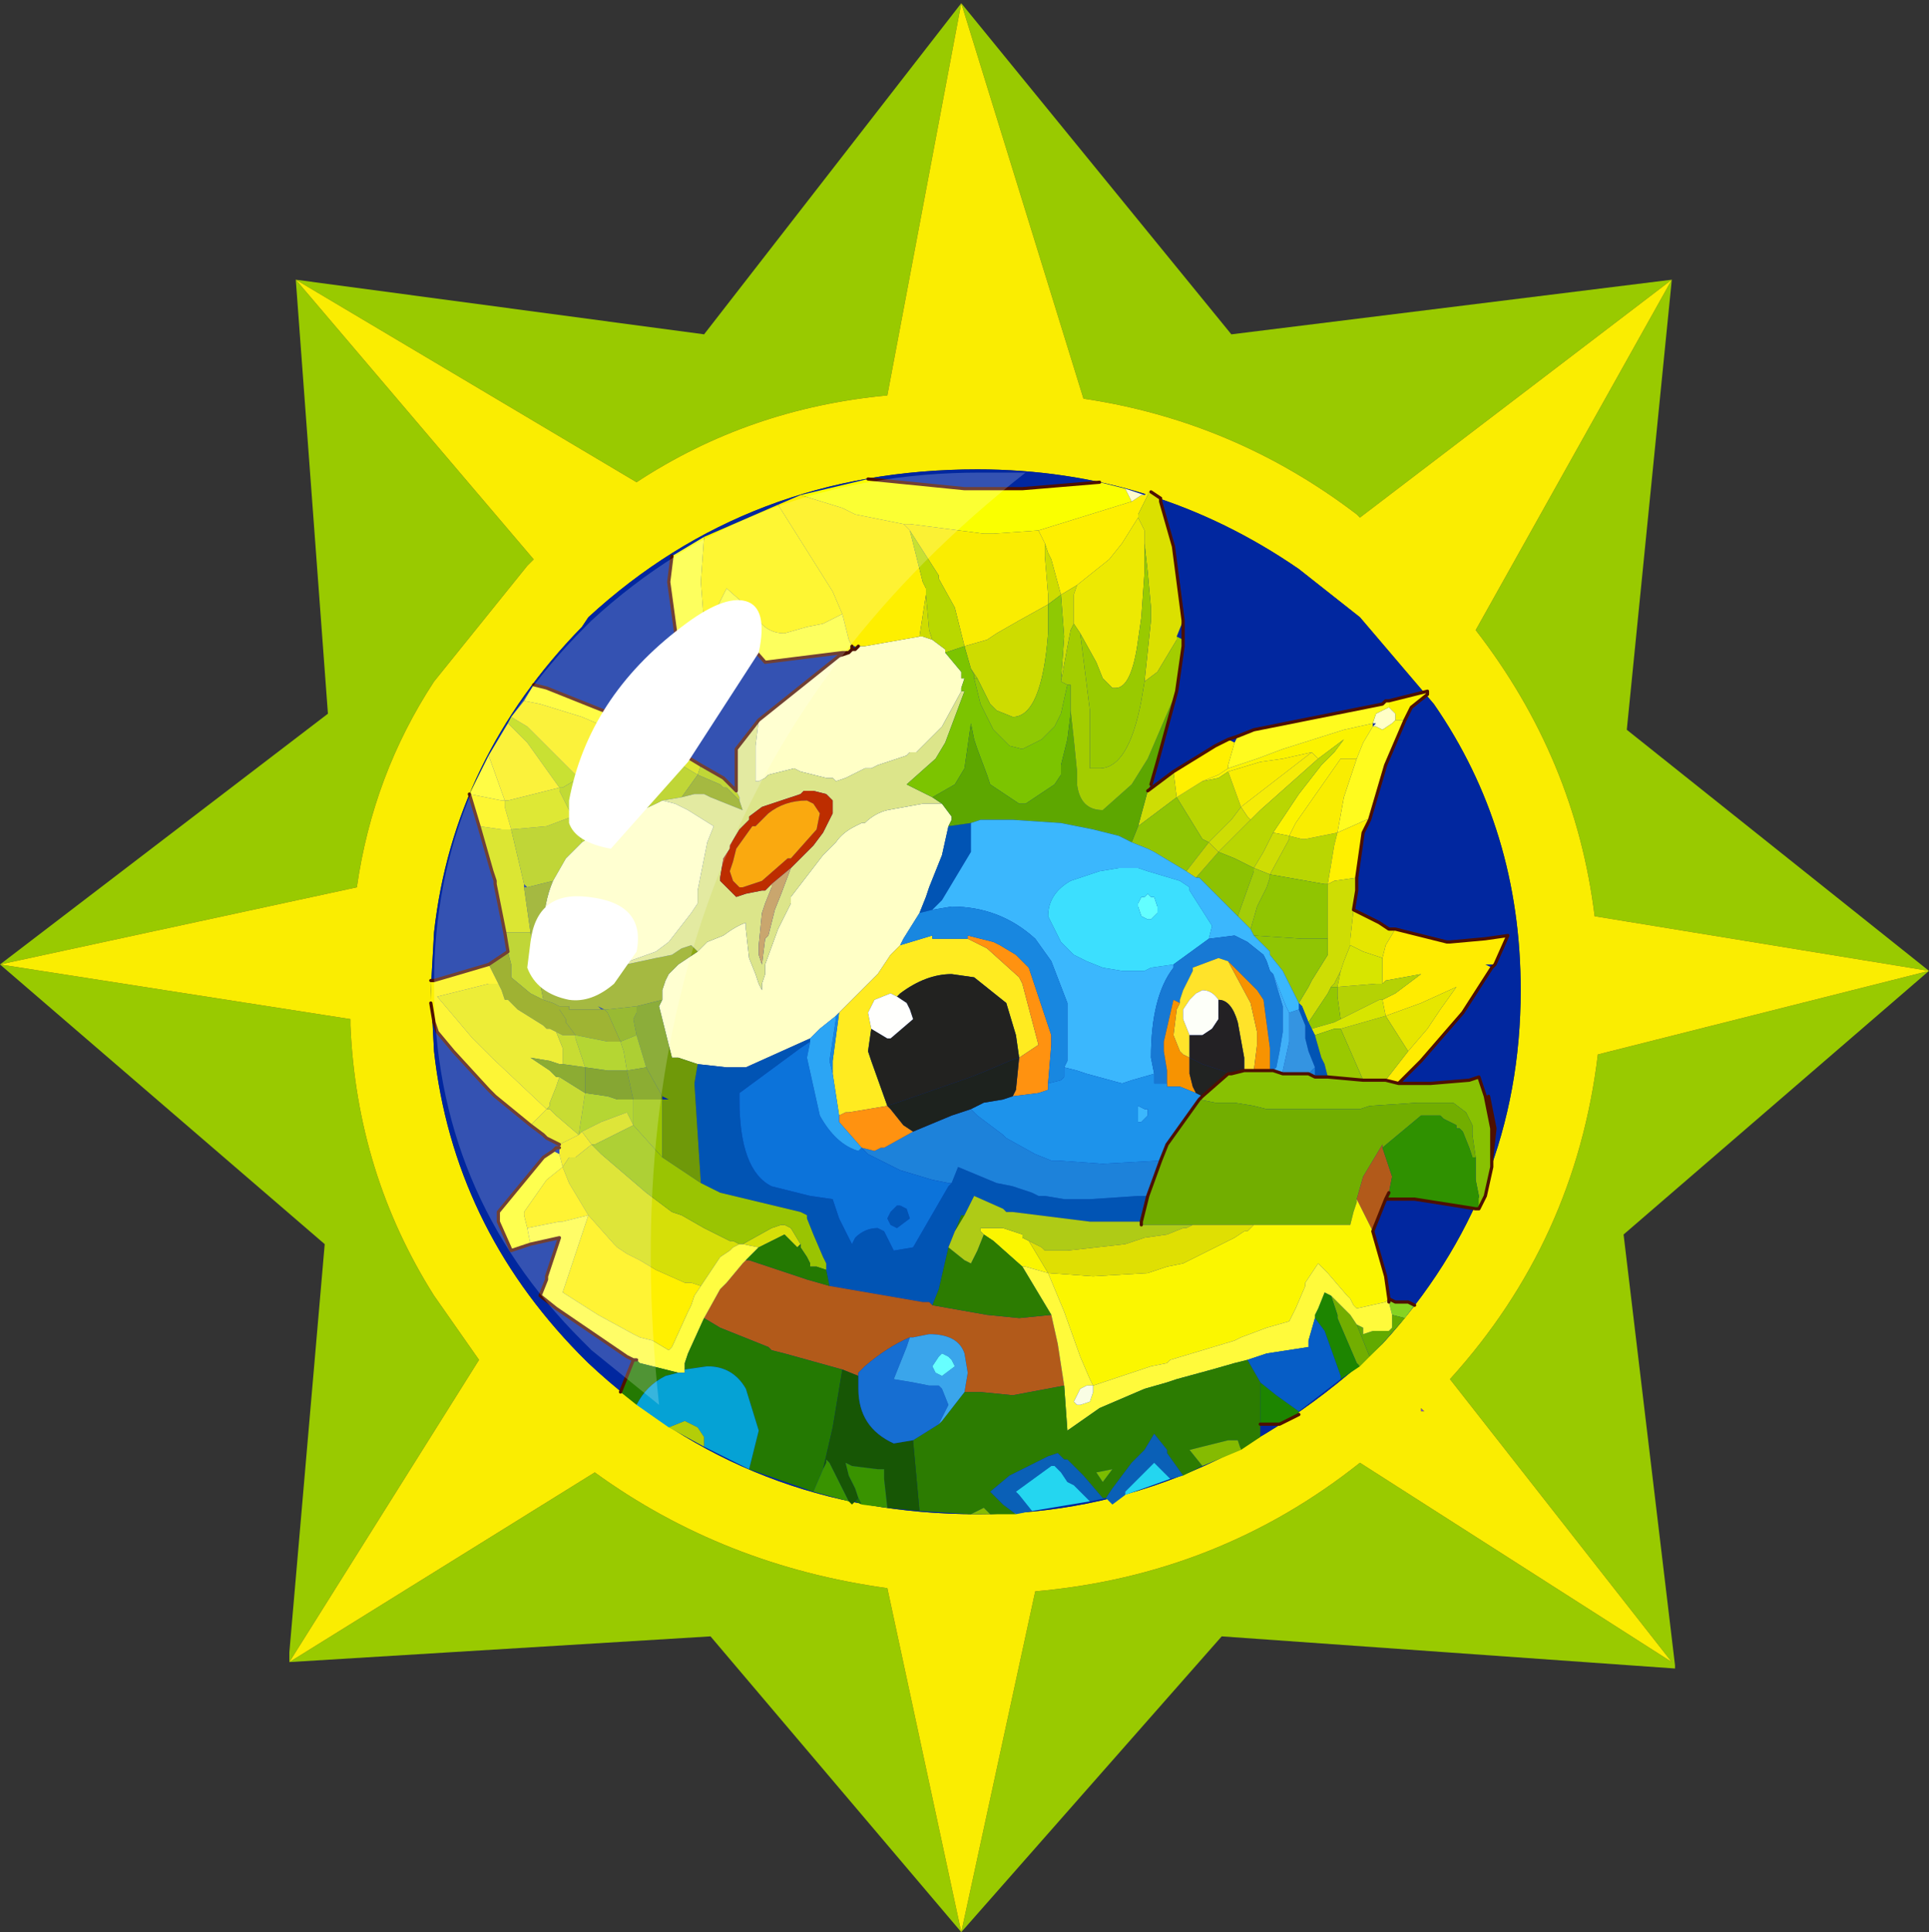 <?xml version="1.0" encoding="UTF-8" standalone="no"?>
<svg xmlns:ffdec="https://www.free-decompiler.com/flash" xmlns:xlink="http://www.w3.org/1999/xlink" ffdec:objectType="frame" height="30.05px" width="30.0px" xmlns="http://www.w3.org/2000/svg">
  <rect width="100%" height="100%" fill="#333333" stroke="none"/>
  <g transform="matrix(1.0, 0.0, 0.0, 1.0, 0.0, 0.0)">
    <use ffdec:characterId="1" height="30.0" transform="matrix(1.0, 0.0, 0.0, 1.0, 0.0, 0.0)" width="30.0" xlink:href="#shape0"/>
    <use ffdec:characterId="3" height="30.0" transform="matrix(1.0, 0.0, 0.0, 1.0, 0.0, 0.05)" width="30.0" xlink:href="#sprite0"/>
  </g>
  <defs>
    <g id="shape0" transform="matrix(1.0, 0.0, 0.0, 1.0, 0.0, 0.0)">
      <path d="M0.0 0.0 L30.0 0.0 30.0 30.0 0.0 30.0 0.0 0.0" fill="#33cc66" fill-opacity="0.0" fill-rule="evenodd" stroke="none"/>
    </g>
    <g id="sprite0" transform="matrix(1.0, 0.0, 0.0, 1.0, 0.0, 0.0)">
      <use ffdec:characterId="2" height="30.0" transform="matrix(1.0, 0.0, 0.0, 1.0, 0.0, 0.0)" width="30.0" xlink:href="#shape1"/>
    </g>
    <g id="shape1" transform="matrix(1.0, 0.0, 0.0, 1.0, 0.0, 0.0)">
      <path d="M22.1 21.85 L22.15 21.9 22.1 21.9 22.1 21.85" fill="url(#gradient0)" fill-rule="evenodd" stroke="none"/>
      <path d="M26.0 4.3 L21.15 8.0 21.1 7.95 Q19.2 6.5 16.85 6.15 L14.95 0.0 13.8 6.1 Q11.65 6.3 9.9 7.45 L4.6 4.3 8.3 8.65 8.2 8.75 6.75 10.55 Q5.8 12.0 5.55 13.75 L0.0 14.95 5.45 15.8 5.45 15.9 Q5.55 18.2 6.75 20.1 L7.45 21.1 4.5 25.8 9.25 22.85 Q11.25 24.3 13.8 24.65 L14.95 30.0 16.1 24.7 Q18.95 24.45 21.15 22.7 L26.0 25.8 22.55 21.4 Q24.5 19.25 24.85 16.35 L30.0 15.05 24.8 14.2 Q24.5 11.75 22.95 9.75 L26.0 4.3 25.3 11.3 30.0 15.05 25.25 19.15 26.05 25.85 26.05 25.9 19.0 25.4 14.95 30.0 11.05 25.4 4.5 25.8 4.5 25.65 5.05 19.3 0.0 14.95 5.1 11.05 4.6 4.3 10.95 5.15 14.95 0.0 19.15 5.15 26.0 4.3" fill="#99ca00" fill-rule="evenodd" stroke="none"/>
      <path d="M26.0 4.3 L22.95 9.75 Q24.5 11.75 24.8 14.2 L30.0 15.05 24.85 16.35 Q24.5 19.25 22.55 21.4 L26.0 25.8 21.15 22.7 Q18.95 24.45 16.1 24.7 L14.95 30.0 13.8 24.65 Q11.25 24.3 9.25 22.85 L4.5 25.8 7.45 21.1 6.75 20.1 Q5.55 18.2 5.45 15.9 L5.45 15.8 0.0 14.95 5.55 13.75 Q5.8 12.0 6.75 10.55 L8.2 8.75 8.3 8.65 4.6 4.3 9.9 7.45 Q11.65 6.3 13.8 6.1 L14.95 0.0 16.85 6.15 Q19.2 6.5 21.1 7.95 L21.15 8.0 26.0 4.3 M21.15 9.55 L20.2 8.8 Q17.95 7.25 15.2 7.25 11.65 7.25 9.15 9.55 L9.05 9.7 Q7.05 11.75 6.75 14.45 L6.7 15.35 6.75 16.3 Q7.05 19.0 9.0 21.0 L9.15 21.15 Q11.65 23.5 15.2 23.5 18.7 23.5 21.5 20.85 23.65 18.5 23.65 15.35 23.65 12.85 22.3 10.9 L21.15 9.55 M22.1 21.85 L22.1 21.9 22.15 21.9 22.1 21.85" fill="#faed01" fill-rule="evenodd" stroke="none"/>
      <path d="M21.15 9.55 L22.3 10.9 Q23.65 12.85 23.65 15.35 23.65 18.5 21.5 20.85 18.7 23.5 15.2 23.5 11.65 23.5 9.15 21.15 L9.0 21.0 Q7.05 19.0 6.75 16.3 L6.7 15.35 6.75 14.45 Q7.05 11.75 9.05 9.7 L9.15 9.55 Q11.65 7.25 15.2 7.25 17.95 7.25 20.2 8.8 L21.15 9.55" fill="#01279f" fill-rule="evenodd" stroke="none"/>
      <path d="M21.6 10.85 L21.8 10.8 22.2 10.7 22.2 10.75 21.95 10.95 21.85 11.15 21.7 11.15 21.7 11.05 21.6 10.95 21.6 10.85 M21.35 11.25 L21.2 11.5 21.1 11.75 20.95 11.75 20.85 11.75 20.15 12.75 20.05 12.95 19.8 12.9 20.2 12.3 20.55 11.85 20.75 11.65 20.9 11.45 20.7 11.6 20.5 11.75 20.4 11.65 19.95 11.75 19.6 11.8 19.1 11.95 18.95 12.05 18.7 12.1 18.95 12.0 19.1 11.9 19.55 11.75 19.95 11.6 20.9 11.3 21.35 11.2 21.35 11.25" fill="#fbf300" fill-rule="evenodd" stroke="none"/>
      <path d="M11.8 11.15 L13.05 10.15 13.2 10.1 13.25 10.05 13.3 10.05 13.35 10.0 13.45 10.0 14.3 9.85 14.35 9.85 14.5 9.9 14.7 10.05 14.7 10.1 14.95 10.4 14.95 10.5 15.0 10.5 14.95 10.65 14.95 10.7 14.65 11.25 14.25 11.65 14.15 11.65 14.1 11.7 13.65 11.85 13.55 11.9 13.45 11.9 13.15 12.05 13.0 12.1 12.95 12.05 12.85 12.05 12.45 11.95 12.35 11.9 11.95 12.0 11.9 12.05 11.8 12.1 11.75 12.1 11.75 12.05 11.75 11.8 11.75 11.55 11.8 11.15 M21.6 10.95 L21.7 11.05 21.7 11.15 21.65 11.2 21.5 11.3 21.4 11.25 21.35 11.25 21.4 11.2 21.35 11.2 21.4 11.05 21.5 11.0 21.6 10.95 M9.55 12.75 L10.2 12.45 10.3 12.4 10.5 12.45 10.7 12.55 11.1 12.8 11.0 13.05 10.85 13.8 10.85 14.0 10.75 14.15 10.4 14.6 10.2 14.75 9.5 15.0 9.3 15.05 8.65 14.85 8.45 14.7 8.45 14.45 Q8.45 14.0 8.6 13.65 L8.8 13.3 9.05 13.05 Q9.2 12.95 9.3 12.9 L9.55 12.75 M10.85 16.5 L10.55 16.4 10.45 16.4 10.25 15.6 10.3 15.5 10.3 15.35 10.35 15.2 10.4 15.1 10.5 15.0 10.55 14.95 10.85 14.75 11.0 14.6 11.25 14.5 Q11.45 14.35 11.6 14.3 L11.6 14.4 11.65 14.85 11.75 15.1 11.8 15.25 11.85 15.35 11.85 15.25 11.9 15.1 11.9 14.95 12.1 14.4 12.3 14.0 12.3 13.9 12.8 13.25 12.85 13.2 13.0 13.05 Q13.1 12.9 13.3 12.8 L13.4 12.75 13.45 12.75 Q13.6 12.6 13.8 12.55 L14.35 12.45 14.65 12.45 14.8 12.65 14.8 12.7 14.75 12.8 14.65 13.25 14.45 13.75 14.4 13.9 14.3 14.15 14.05 14.55 14.0 14.65 13.85 14.8 13.75 14.95 13.65 15.1 13.35 15.4 13.05 15.7 13.0 15.75 12.75 15.95 12.6 16.1 11.6 16.55 11.3 16.55 10.85 16.5" fill="#ffffc6" fill-rule="evenodd" stroke="none"/>
      <path d="M21.85 11.15 L21.55 11.85 21.3 12.7 21.25 12.7 20.8 12.9 20.9 12.35 21.1 11.75 21.2 11.5 21.35 11.25 21.4 11.25 21.5 11.3 21.65 11.2 21.7 11.15 21.85 11.15 M19.25 11.4 L19.5 11.3 21.5 10.9 21.55 10.85 21.6 10.85 21.6 10.95 21.5 11.0 21.4 11.05 21.35 11.2 20.9 11.3 19.95 11.6 19.55 11.75 19.1 11.9 19.1 11.85 19.2 11.5 19.25 11.4" fill="#fffb1e" fill-rule="evenodd" stroke="none"/>
      <path d="M20.4 11.65 L20.5 11.75 19.6 12.55 19.45 12.7 19.4 12.65 19.3 12.5 20.4 11.65" fill="#f5ec07" fill-rule="evenodd" stroke="none"/>
      <path d="M18.7 12.1 L18.95 12.05 19.1 11.95 19.3 12.5 19.15 12.7 18.85 13.0 18.8 13.05 18.7 13.0 18.3 12.35 18.7 12.1 M20.5 11.75 L20.7 11.6 20.9 11.45 20.75 11.65 20.55 11.85 20.2 12.3 19.8 12.9 19.75 13.0 19.65 13.2 19.5 13.45 19.2 13.3 18.95 13.2 19.15 13.0 19.25 12.9 19.45 12.7 19.6 12.55 20.5 11.75 M20.05 12.95 L20.25 13.0 20.3 13.0 20.8 12.9 20.75 13.1 20.65 13.7 20.6 13.7 19.75 13.55 20.05 13.0 20.05 12.95" fill="#b9d602" fill-rule="evenodd" stroke="none"/>
      <path d="M19.1 11.95 L19.6 11.8 19.95 11.75 20.4 11.65 19.3 12.5 19.1 11.95 M20.05 12.95 L20.15 12.75 20.85 11.75 20.95 11.75 21.1 11.75 20.9 12.35 20.8 12.9 20.3 13.0 20.25 13.0 20.05 12.95" fill="#f9ed01" fill-rule="evenodd" stroke="none"/>
      <path d="M21.7 14.4 L22.5 14.6 22.55 14.6 23.1 14.55 23.45 14.5 23.25 14.95 23.1 14.95 23.2 15.0 22.75 15.7 22.1 16.45 21.75 16.8 21.55 16.75 21.9 16.3 22.2 15.95 22.4 15.65 22.65 15.3 22.1 15.55 21.55 15.75 21.5 15.5 21.7 15.4 22.1 15.1 21.55 15.2 21.5 15.25 21.5 15.2 21.5 14.85 21.55 14.65 21.7 14.4" fill="#ffec00" fill-rule="evenodd" stroke="none"/>
      <path d="M21.3 12.7 L21.2 12.9 21.1 13.6 20.75 13.65 20.65 13.7 20.75 13.1 20.8 12.9 21.25 12.7 21.3 12.7 M18.25 11.95 L18.9 11.55 19.1 11.45 19.2 11.5 19.1 11.85 19.1 11.9 18.95 12.0 18.7 12.1 18.3 12.35 18.25 11.95" fill="#fff000" fill-rule="evenodd" stroke="none"/>
      <path d="M19.75 13.55 L20.6 13.7 20.65 13.7 20.65 14.05 20.65 14.45 20.65 14.55 20.45 14.55 20.25 14.55 19.5 14.5 19.45 14.4 19.55 14.05 19.7 13.75 19.75 13.6 19.75 13.55" fill="#90c501" fill-rule="evenodd" stroke="none"/>
      <path d="M21.1 13.6 L21.1 13.8 21.05 14.1 21.0 14.55 21.0 14.65 20.9 14.9 20.85 15.05 20.75 15.25 20.7 15.3 20.65 15.4 20.35 15.85 20.25 15.6 20.2 15.55 20.35 15.3 20.4 15.2 20.65 14.8 20.65 14.7 20.65 14.55 20.65 14.45 20.65 14.05 20.65 13.7 20.75 13.65 21.1 13.6 M17.85 12.25 L18.25 11.95 18.3 12.35 17.7 12.8 17.85 12.25 M19.8 12.9 L20.05 12.95 20.05 13.0 19.75 13.55 19.5 13.45 19.65 13.2 19.75 13.0 19.8 12.9 M18.8 13.05 L18.85 13.0 19.15 12.7 19.3 12.5 19.4 12.65 19.45 12.7 19.25 12.9 19.15 13.0 18.95 13.2 18.8 13.05" fill="#cedd04" fill-rule="evenodd" stroke="none"/>
      <path d="M21.05 14.1 L21.45 14.3 21.6 14.4 21.7 14.4 21.55 14.65 21.5 14.85 21.2 14.75 21.0 14.65 21.0 14.55 21.05 14.1 M21.55 15.75 L22.1 15.55 22.65 15.3 22.4 15.65 22.2 15.95 21.9 16.3 21.55 15.75" fill="#e6e600" fill-rule="evenodd" stroke="none"/>
      <path d="M19.5 14.5 L20.25 14.55 20.45 14.55 20.65 14.55 20.65 14.7 20.65 14.8 20.4 15.2 20.35 15.3 20.2 15.55 19.95 15.05 19.75 14.8 19.75 14.75 19.5 14.5 M18.3 12.35 L18.7 13.0 18.8 13.05 18.45 13.5 17.95 13.2 17.85 13.15 17.6 13.05 17.7 12.8 18.3 12.35" fill="#90c503" fill-rule="evenodd" stroke="none"/>
      <path d="M20.7 15.3 L20.75 15.25 20.85 15.05 20.8 15.3 20.7 15.3 M20.85 15.8 L20.8 15.45 20.8 15.3 21.4 15.25 21.5 15.25 21.55 15.2 22.1 15.1 21.7 15.4 21.5 15.5 21.45 15.5 20.85 15.8 M21.9 16.3 L21.55 16.75 21.2 16.75 20.85 15.95 21.55 15.75 21.9 16.3" fill="#b5d204" fill-rule="evenodd" stroke="none"/>
      <path d="M20.35 15.85 L20.65 15.4 20.7 15.3 20.8 15.3 20.8 15.45 20.85 15.8 20.75 15.85 20.4 15.95 20.35 15.85" fill="#94c700" fill-rule="evenodd" stroke="none"/>
      <path d="M20.85 15.05 L20.9 14.9 21.0 14.65 21.2 14.75 21.5 14.85 21.5 15.2 21.5 15.25 21.4 15.25 20.8 15.3 20.85 15.05 M20.85 15.8 L21.45 15.5 21.5 15.5 21.55 15.75 20.85 15.95 20.75 15.95 20.45 16.05 20.4 15.95 20.75 15.85 20.85 15.8" fill="#d7e500" fill-rule="evenodd" stroke="none"/>
      <path d="M21.75 16.8 L22.05 16.8 22.25 16.8 22.85 16.75 23.0 16.7 23.05 16.85 23.1 17.0 23.15 17.0 23.25 17.5 23.2 17.95 23.2 18.1 23.1 18.55 23.0 18.75 23.0 18.6 23.0 18.55 22.95 18.3 22.95 18.2 22.95 17.95 22.9 17.6 22.9 17.45 22.8 17.25 22.6 17.1 22.25 17.1 22.1 17.1 22.05 17.1 21.3 17.15 21.15 17.2 20.85 17.2 20.75 17.2 20.65 17.2 20.55 17.2 19.8 17.2 19.7 17.2 19.5 17.15 19.2 17.1 18.9 17.1 18.65 17.05 18.7 17.0 19.1 16.65 19.15 16.65 19.35 16.6 19.45 16.6 19.5 16.6 19.75 16.6 19.8 16.6 19.95 16.65 20.35 16.65 20.45 16.7 20.65 16.7 21.2 16.75 21.55 16.75 21.75 16.8 M23.1 17.0 L23.2 17.5 23.2 17.95 23.2 17.5 23.1 17.0" fill="#88c102" fill-rule="evenodd" stroke="none"/>
      <path d="M20.2 15.55 L20.25 15.6 20.35 15.85 20.4 15.95 20.45 16.05 20.55 16.4 20.6 16.5 20.65 16.7 20.45 16.7 20.45 16.55 20.35 16.3 20.3 16.1 20.3 16.0 20.3 15.9 20.2 15.65 20.2 15.55 M10.9 18.35 L10.8 16.8 10.85 16.5 11.3 16.55 11.6 16.55 12.6 16.1 12.6 16.15 12.45 16.25 11.5 16.95 11.5 17.05 Q11.5 18.15 12.0 18.4 L12.6 18.55 12.95 18.6 13.05 18.9 13.25 19.3 13.3 19.2 Q13.45 19.05 13.65 19.05 L13.75 19.1 13.9 19.4 14.2 19.35 14.75 18.4 14.8 18.35 14.9 18.1 15.5 18.35 15.75 18.4 15.9 18.45 16.05 18.5 16.15 18.55 16.25 18.55 16.55 18.6 16.95 18.6 17.7 18.55 17.85 18.55 17.75 18.95 16.95 18.95 15.75 18.8 15.65 18.8 15.6 18.75 15.15 18.55 15.1 18.65 15.0 18.85 14.95 18.85 14.85 19.1 14.75 19.35 14.6 20.0 14.5 20.25 14.45 20.2 14.35 20.2 12.9 19.95 12.85 19.7 12.85 19.6 12.8 19.5 12.65 19.15 12.55 18.9 12.55 18.85 12.45 18.8 11.2 18.5 11.1 18.45 10.9 18.35 M15.1 12.75 L15.1 12.95 15.1 13.2 14.95 13.45 14.65 13.95 14.5 14.1 14.3 14.15 14.4 13.9 14.45 13.75 14.65 13.25 14.75 12.8 15.1 12.75 M14.0 18.7 L14.1 18.75 14.15 18.9 13.95 19.05 13.85 19.0 13.8 18.9 13.85 18.8 13.95 18.7 14.0 18.7" fill="#0154b4" fill-rule="evenodd" stroke="none"/>
      <path d="M20.2 15.65 L20.3 15.9 20.3 16.0 20.3 16.1 20.35 16.3 20.45 16.55 20.35 16.65 19.95 16.65 19.95 16.6 20.05 16.15 20.05 16.0 20.05 15.8 20.05 15.7 20.2 15.65" fill="#3494e1" fill-rule="evenodd" stroke="none"/>
      <path d="M20.65 16.7 L20.6 16.5 20.55 16.4 20.45 16.05 20.75 15.95 20.85 15.95 21.2 16.75 20.65 16.7" fill="#9ac900" fill-rule="evenodd" stroke="none"/>
      <path d="M20.35 16.65 L20.45 16.55 20.45 16.7 20.35 16.65 M15.1 17.2 L15.2 17.3 15.6 17.6 15.65 17.65 16.1 17.9 16.35 18.0 16.45 18.0 17.15 18.05 18.05 18.0 17.85 18.55 17.7 18.55 16.95 18.6 16.55 18.6 16.25 18.55 16.15 18.55 16.05 18.5 15.9 18.45 15.75 18.4 15.5 18.35 14.9 18.1 14.8 18.35 14.75 18.35 14.5 18.3 14.0 18.15 13.5 17.9 13.45 17.85 13.4 17.8 13.6 17.85 13.7 17.8 13.75 17.8 14.2 17.55 14.8 17.3 15.1 17.2" fill="#1d82da" fill-rule="evenodd" stroke="none"/>
      <path d="M21.3 21.05 L21.15 21.2 21.1 21.15 20.8 20.45 20.8 20.4 20.7 20.1 20.8 20.2 20.95 20.35 21.0 20.4 21.1 20.55 21.3 21.05 M18.65 17.05 L18.9 17.1 19.2 17.1 19.5 17.15 19.7 17.2 19.8 17.2 20.55 17.2 20.65 17.2 20.75 17.2 20.85 17.2 21.15 17.2 21.3 17.15 22.05 17.1 22.1 17.1 22.25 17.1 22.6 17.1 22.8 17.25 22.9 17.45 22.9 17.6 22.95 17.95 22.9 17.95 22.85 17.8 22.75 17.55 22.7 17.5 22.65 17.5 22.65 17.45 22.45 17.35 22.4 17.3 22.25 17.3 22.1 17.3 21.5 17.8 21.5 17.75 21.2 18.25 21.1 18.6 21.1 18.65 21.05 18.8 21.0 19.0 19.5 19.0 18.55 19.0 17.75 19.0 17.75 18.95 17.85 18.55 18.05 18.0 18.15 17.75 18.65 17.05" fill="#72ae00" fill-rule="evenodd" stroke="none"/>
      <path d="M21.55 18.6 L21.35 19.1 21.1 18.6 21.2 18.25 21.5 17.75 21.5 17.8 21.65 18.25 21.6 18.5 21.55 18.6 M12.9 19.95 L14.35 20.2 14.45 20.2 14.5 20.25 15.35 20.4 15.85 20.45 16.35 20.4 16.45 20.85 16.55 21.5 15.75 21.65 15.25 21.6 15.0 21.6 15.05 21.3 15.0 21.0 Q14.9 20.7 14.45 20.7 L14.2 20.75 14.15 20.75 Q13.8 20.9 13.45 21.2 L13.35 21.3 13.35 21.35 13.1 21.25 12.2 21.0 12.0 20.95 11.95 20.9 11.2 20.6 10.95 20.45 11.2 20.0 11.3 19.9 11.55 19.6 11.6 19.55 11.65 19.55 12.55 19.85 12.9 19.95" fill="#b25a1a" fill-rule="evenodd" stroke="none"/>
      <path d="M23.0 18.75 L22.95 18.75 22.0 18.6 21.55 18.6 21.6 18.5 21.65 18.25 21.5 17.8 22.1 17.3 22.25 17.3 22.4 17.3 22.45 17.35 22.65 17.45 22.65 17.5 22.7 17.5 22.75 17.55 22.85 17.8 22.9 17.95 22.95 17.95 22.95 18.2 22.95 18.3 23.0 18.55 23.0 18.6 23.0 18.75" fill="#2f9100" fill-rule="evenodd" stroke="none"/>
      <path d="M21.6 20.15 L21.7 20.2 21.9 20.2 22.0 20.25 21.85 20.45 21.65 20.4 21.6 20.2 21.6 20.15" fill="#86d321" fill-rule="evenodd" stroke="none"/>
      <path d="M21.85 20.45 L21.5 20.85 21.3 21.05 21.1 20.55 21.2 20.6 21.2 20.7 21.35 20.65 21.6 20.65 21.65 20.6 21.65 20.4 21.85 20.45" fill="#62aa00" fill-rule="evenodd" stroke="none"/>
      <path d="M21.35 19.1 L21.55 19.8 21.6 20.15 21.55 20.2 21.1 20.3 21.05 20.25 21.0 20.15 20.95 20.1 20.65 19.75 20.5 19.6 20.3 19.9 20.3 19.95 20.15 20.3 20.05 20.5 19.7 20.6 19.3 20.75 19.2 20.8 18.2 21.1 18.15 21.15 17.9 21.2 17.0 21.5 16.95 21.4 16.8 21.05 16.55 20.35 16.3 19.75 17.0 19.8 17.85 19.75 18.15 19.65 18.4 19.6 18.7 19.45 19.2 19.2 19.35 19.1 19.4 19.1 19.5 19.0 21.0 19.0 21.05 18.8 21.1 18.65 21.1 18.6 21.35 19.1 M15.3 19.15 L15.25 19.1 15.25 19.05 15.45 19.05 15.6 19.05 15.9 19.15 15.9 19.2 16.0 19.25 16.3 19.75 15.95 19.65 15.9 19.65 15.45 19.25 15.3 19.15" fill="#fbf600" fill-rule="evenodd" stroke="none"/>
      <path d="M21.15 21.2 L20.85 21.4 20.85 21.35 20.6 20.65 20.45 20.45 20.45 20.4 20.5 20.3 20.6 20.05 20.7 20.1 20.8 20.4 20.8 20.45 21.1 21.15 21.15 21.2 M20.2 21.9 L20.2 21.95 19.9 22.1 19.6 22.1 19.6 22.05 19.6 21.85 19.6 21.45 19.85 21.65 20.2 21.9" fill="#1d8500" fill-rule="evenodd" stroke="none"/>
      <path d="M16.3 19.75 L16.55 20.35 16.8 21.05 16.95 21.4 17.0 21.5 17.9 21.2 18.15 21.15 18.2 21.1 19.2 20.8 19.3 20.75 19.7 20.6 20.05 20.5 20.15 20.3 20.3 19.95 20.3 19.9 20.5 19.6 20.65 19.75 20.95 20.1 21.0 20.15 21.05 20.25 21.1 20.3 21.55 20.2 21.6 20.15 21.6 20.2 21.65 20.4 21.65 20.6 21.6 20.65 21.35 20.65 21.2 20.7 21.2 20.6 21.1 20.55 21.0 20.4 20.95 20.35 20.8 20.2 20.7 20.1 20.6 20.05 20.5 20.3 20.45 20.4 20.45 20.45 20.35 20.8 20.35 20.9 19.7 21.0 19.4 21.1 19.2 21.15 18.85 21.25 18.3 21.4 18.15 21.45 17.8 21.55 17.1 21.85 16.6 22.2 16.55 21.5 16.45 20.85 16.35 20.4 15.9 19.65 15.95 19.65 16.3 19.75 M16.8 21.55 L16.75 21.65 16.7 21.75 16.75 21.8 16.8 21.8 16.95 21.75 17.0 21.6 17.0 21.5 16.9 21.5 16.8 21.55" fill="#fffa3b" fill-rule="evenodd" stroke="none"/>
      <path d="M20.85 21.4 L20.2 21.9 19.85 21.65 19.6 21.45 19.4 21.1 19.7 21.0 20.35 20.9 20.35 20.8 20.45 20.45 20.6 20.65 20.85 21.35 20.85 21.4" fill="#065dc6" fill-rule="evenodd" stroke="none"/>
      <path d="M17.3 23.35 L17.2 23.25 17.3 23.35" fill="#125a08" fill-rule="evenodd" stroke="none"/>
      <path d="M12.45 7.65 L13.5 7.4 15.0 7.55 15.9 7.55 17.1 7.45 17.5 7.55 17.6 7.75 16.15 8.2 15.45 8.25 15.3 8.25 14.15 8.1 14.05 8.1 13.3 7.95 13.1 7.85 12.45 7.65" fill="#faff00" fill-rule="evenodd" stroke="none"/>
      <path d="M12.1 7.8 L12.45 7.65 13.1 7.85 13.3 7.95 14.05 8.1 14.15 8.2 14.35 9.0 14.4 9.1 14.4 9.2 14.3 9.85 13.45 10.0 13.35 10.0 13.3 10.05 13.3 10.0 13.25 10.0 13.2 9.9 13.1 9.5 12.95 9.15 12.1 7.8 M17.8 7.65 L17.85 7.6 17.85 7.65 17.7 7.95 17.7 8.0 17.45 8.4 17.25 8.65 16.75 9.05 16.5 9.2 16.35 8.65 16.3 8.55 16.25 8.4 16.15 8.2 17.6 7.75 17.75 7.65 17.8 7.65" fill="#feef00" fill-rule="evenodd" stroke="none"/>
      <path d="M14.05 8.1 L14.15 8.1 15.3 8.25 15.45 8.25 16.15 8.2 16.25 8.4 16.25 8.6 16.3 9.2 16.3 9.25 16.3 9.35 15.85 9.6 15.5 9.8 15.35 9.9 15.0 10.0 14.85 9.4 14.6 8.95 14.6 8.9 14.15 8.2 14.05 8.1" fill="#faed01" fill-rule="evenodd" stroke="none"/>
      <path d="M14.15 8.2 L14.6 8.9 14.6 8.95 14.85 9.4 15.0 10.0 14.7 10.1 14.7 10.05 14.5 9.9 14.45 9.75 14.4 9.2 14.4 9.1 14.35 9.0 14.15 8.2" fill="#b9d800" fill-rule="evenodd" stroke="none"/>
      <path d="M13.2 10.1 L13.1 10.1 11.9 10.25 11.55 9.85 11.45 9.7 11.45 10.4 11.15 10.45 10.7 10.6 10.55 10.1 10.4 9.0 10.45 8.6 10.95 8.3 10.9 9.0 10.95 9.65 10.95 9.8 11.05 9.6 11.3 9.1 11.75 9.5 11.8 9.6 Q11.95 9.8 12.2 9.8 L12.55 9.7 12.8 9.65 13.1 9.5 13.2 9.9 13.25 10.0 13.25 10.05 13.2 10.1" fill="#fdff36" fill-rule="evenodd" stroke="none"/>
      <path d="M10.95 8.3 L12.1 7.8 12.95 9.15 13.1 9.5 12.8 9.65 12.55 9.7 12.2 9.8 Q11.95 9.8 11.8 9.6 L11.75 9.5 11.3 9.1 11.05 9.6 10.95 9.8 10.95 9.65 10.9 9.0 10.95 8.3" fill="#fef400" fill-rule="evenodd" stroke="none"/>
      <path d="M7.85 14.45 L7.7 13.7 7.7 13.65 7.65 13.5 7.45 12.8 7.8 12.85 7.9 12.85 7.95 12.85 8.15 13.7 8.15 13.75 8.25 14.45 7.95 14.45 7.85 14.45 M9.65 11.15 L10.1 11.35 10.25 11.45 10.35 11.5 10.4 11.55 10.9 11.85 10.85 12.0 10.35 11.7 10.2 11.65 10.05 11.55 9.6 11.35 9.65 11.15" fill="#d3e000" fill-rule="evenodd" stroke="none"/>
      <path d="M7.9 14.75 L7.85 14.45 7.95 14.45 8.25 14.45 8.3 14.8 8.35 15.0 8.45 15.5 8.25 15.4 7.95 15.15 7.95 15.1 7.95 14.95 7.9 14.75 M10.9 11.85 L11.25 12.05 11.3 12.1 11.45 12.25 11.5 12.35 11.5 12.4 11.3 12.2 11.25 12.2 11.2 12.15 10.85 12.0 10.6 12.35 10.3 12.4 10.2 12.45 9.55 12.75 9.3 12.45 9.65 12.15 9.85 12.05 10.15 11.75 10.2 11.65 10.35 11.7 10.85 12.0 10.9 11.85 M8.9 12.65 L8.95 12.7 8.95 12.75 9.05 13.05 8.8 13.3 8.6 13.65 8.2 13.75 8.15 13.7 7.95 12.85 8.5 12.8 8.9 12.65" fill="#b0cc05" fill-rule="evenodd" stroke="none"/>
      <path d="M7.9 11.2 L7.95 11.1 8.2 11.25 8.25 11.3 8.85 11.9 9.0 12.05 8.75 12.2 8.7 12.2 8.2 11.5 8.1 11.4 7.9 11.2 M10.2 11.65 L10.15 11.75 9.85 12.05 9.65 12.15 9.3 12.45 9.25 12.4 9.1 12.15 9.0 12.05 9.15 11.9 9.6 11.35 10.05 11.55 10.2 11.65" fill="#bbda00" fill-rule="evenodd" stroke="none"/>
      <path d="M10.6 12.35 L10.85 12.0 11.2 12.15 11.25 12.2 11.3 12.2 11.5 12.4 11.55 12.55 11.3 12.45 11.05 12.35 10.95 12.3 10.8 12.3 10.6 12.35 M8.15 13.75 L8.2 13.75 8.6 13.65 Q8.45 14.0 8.45 14.45 L8.45 14.7 8.65 14.85 9.3 15.05 9.5 15.0 10.2 14.85 10.45 14.8 10.6 14.7 10.75 14.65 10.85 14.75 10.55 14.95 10.5 15.0 10.4 15.1 10.35 15.2 10.3 15.35 10.3 15.5 9.9 15.6 9.45 15.65 9.4 15.65 9.3 15.6 9.35 15.65 9.3 15.65 8.85 15.65 8.85 15.6 8.7 15.6 8.6 15.55 8.45 15.5 8.35 15.0 8.3 14.8 8.25 14.45 8.15 13.75" fill="#8ea811" fill-rule="evenodd" stroke="none"/>
      <path d="M11.45 12.25 L11.45 12.05 11.45 11.65 11.45 11.6 11.8 11.15 11.75 11.55 11.75 11.8 11.75 12.05 11.75 12.1 11.8 12.1 11.9 12.05 11.95 12.0 12.35 11.9 12.45 11.95 12.85 12.05 12.95 12.05 13.0 12.1 13.15 12.05 13.45 11.9 13.55 11.9 13.65 11.85 14.1 11.7 14.15 11.65 14.25 11.65 14.65 11.25 14.95 10.7 15.0 10.7 14.7 11.5 14.55 11.75 14.1 12.15 14.5 12.35 14.65 12.45 14.35 12.45 13.8 12.55 Q13.6 12.6 13.45 12.75 L13.4 12.75 13.3 12.8 Q13.1 12.9 13.0 13.05 L12.85 13.2 12.8 13.25 12.3 13.9 12.3 14.0 12.1 14.4 11.9 14.95 11.9 15.1 11.85 15.25 11.85 15.35 11.8 15.25 11.75 15.1 11.65 14.85 11.6 14.4 11.6 14.3 Q11.45 14.35 11.25 14.5 L11.0 14.6 10.85 14.75 10.75 14.65 10.6 14.7 10.45 14.8 10.2 14.85 9.5 15.0 10.2 14.75 10.4 14.6 10.75 14.15 10.85 14.0 10.85 13.8 11.0 13.05 11.1 12.8 10.7 12.55 10.5 12.45 10.3 12.4 10.6 12.35 10.8 12.3 10.95 12.3 11.05 12.35 11.3 12.45 11.55 12.55 11.5 12.4 11.5 12.35 11.45 12.25 M12.3 13.45 L12.4 13.35 12.65 13.1 12.8 12.9 12.95 12.6 12.95 12.45 12.95 12.4 12.9 12.35 12.85 12.3 12.65 12.25 12.5 12.25 12.45 12.3 11.85 12.5 11.65 12.65 11.65 12.7 11.5 12.85 11.35 13.1 11.35 13.15 11.25 13.3 11.2 13.6 11.2 13.65 11.45 13.9 11.6 13.85 11.85 13.8 11.9 13.8 12.0 13.7 12.0 13.75 11.9 14.0 11.85 14.15 11.8 14.65 11.8 14.8 11.85 14.95 11.9 14.55 11.95 14.5 12.05 14.1 12.15 13.85 12.3 13.45" fill="#dce58a" fill-rule="evenodd" stroke="none"/>
      <path d="M12.0 13.7 L11.9 13.8 11.85 13.8 11.6 13.85 11.45 13.9 11.2 13.65 11.2 13.6 11.25 13.3 11.35 13.15 11.35 13.1 11.5 12.85 11.65 12.7 11.65 12.65 11.85 12.5 12.45 12.3 12.5 12.25 12.65 12.25 12.85 12.3 12.9 12.35 12.95 12.4 12.95 12.45 12.95 12.6 12.8 12.9 12.65 13.1 12.4 13.35 12.3 13.45 12.0 13.7 M12.7 12.85 L12.75 12.6 12.65 12.45 12.55 12.4 Q12.2 12.4 11.95 12.6 L11.75 12.8 11.7 12.8 11.45 13.15 11.4 13.35 11.35 13.5 11.4 13.65 11.5 13.75 11.55 13.75 11.85 13.65 12.25 13.3 12.3 13.3 12.7 12.85" fill="#bd2d00" fill-rule="evenodd" stroke="none"/>
      <path d="M15.0 10.0 L15.35 9.9 15.5 9.8 15.85 9.6 16.3 9.35 16.3 9.25 16.3 9.2 16.25 8.6 16.25 8.4 16.3 8.55 16.35 8.65 16.5 9.2 16.75 9.05 16.7 9.2 16.7 9.4 16.7 9.65 16.65 9.75 16.5 10.55 16.55 9.85 16.5 9.2 16.3 9.35 16.3 9.8 Q16.2 11.1 15.75 11.1 L15.5 11.0 15.4 10.9 15.35 10.8 15.2 10.5 15.1 10.35 15.0 10.0 M14.5 9.9 L14.35 9.85 14.3 9.85 14.4 9.2 14.45 9.75 14.5 9.9" fill="#cedc00" fill-rule="evenodd" stroke="none"/>
      <path d="M14.95 10.7 L14.95 10.65 15.0 10.5 14.95 10.5 14.95 10.4 14.7 10.1 15.0 10.0 15.1 10.35 15.15 10.45 15.15 10.5 15.2 10.7 15.25 10.9 15.45 11.3 15.7 11.55 15.9 11.6 16.2 11.45 16.3 11.35 16.4 11.25 16.5 11.05 16.6 10.6 16.65 10.6 16.65 11.0 16.65 11.05 16.6 11.45 16.5 11.85 16.5 12.0 16.4 12.15 15.95 12.45 15.85 12.45 15.4 12.15 15.35 12.0 15.2 11.6 15.15 11.45 15.1 11.2 15.0 11.9 14.85 12.15 14.5 12.35 14.1 12.15 14.55 11.75 14.7 11.5 15.0 10.7 14.95 10.7" fill="#7cc400" fill-rule="evenodd" stroke="none"/>
      <path d="M15.15 10.5 L15.15 10.45 15.1 10.35 15.2 10.5 15.15 10.5" fill="#99c800" fill-rule="evenodd" stroke="none"/>
      <path d="M18.3 10.7 L18.0 11.8 17.9 12.15 17.85 12.25 17.7 12.8 17.6 13.05 17.4 12.95 17.0 12.85 16.5 12.75 15.75 12.7 15.45 12.7 15.25 12.7 15.1 12.75 14.75 12.8 14.8 12.7 14.8 12.65 14.65 12.45 14.5 12.35 14.85 12.15 15.0 11.9 15.1 11.2 15.15 11.45 15.2 11.6 15.35 12.0 15.4 12.15 15.85 12.45 15.95 12.45 16.4 12.15 16.5 12.0 16.5 11.85 16.6 11.45 16.65 11.05 16.65 11.0 16.7 11.45 16.75 11.95 16.75 12.15 Q16.8 12.55 17.15 12.55 L17.6 12.15 17.85 11.75 18.3 10.7" fill="#5da700" fill-rule="evenodd" stroke="none"/>
      <path d="M17.5 7.55 L17.8 7.65 17.75 7.65 17.6 7.75 17.5 7.55" fill="#fffbce" fill-rule="evenodd" stroke="none"/>
      <path d="M17.85 7.6 L17.9 7.6 18.05 7.7 18.05 7.75 18.25 8.45 18.4 9.6 18.3 9.85 18.3 9.9 18.0 10.4 17.8 10.55 17.9 9.6 17.9 9.4 17.85 8.85 17.8 8.4 17.8 8.2 17.7 8.0 17.7 7.95 17.85 7.65 17.85 7.6" fill="#dbe000" fill-rule="evenodd" stroke="none"/>
      <path d="M17.8 8.4 L17.8 8.85 17.75 9.55 17.7 9.9 Q17.6 10.65 17.35 10.65 L17.3 10.65 17.15 10.5 17.05 10.25 16.8 9.8 16.7 9.65 16.7 9.4 16.7 9.2 16.75 9.05 17.25 8.65 17.45 8.4 17.7 8.0 17.8 8.2 17.8 8.4" fill="#ede902" fill-rule="evenodd" stroke="none"/>
      <path d="M16.8 9.8 L17.05 10.25 17.15 10.5 17.3 10.65 17.35 10.65 Q17.6 10.65 17.7 9.9 L17.75 9.55 17.8 8.85 17.8 8.4 17.85 8.85 17.9 9.4 17.9 9.6 17.8 10.55 17.75 10.85 Q17.55 11.9 17.1 11.9 L17.0 11.9 16.95 11.9 16.95 11.0 16.8 9.8" fill="#99ca00" fill-rule="evenodd" stroke="none"/>
      <path d="M18.4 9.9 L18.4 10.0 18.3 10.7 17.85 11.75 17.6 12.15 17.15 12.55 Q16.8 12.55 16.75 12.15 L16.75 11.95 16.7 11.45 16.65 11.0 16.65 10.6 16.6 10.6 16.5 10.55 16.65 9.75 16.7 9.65 16.8 9.8 16.95 11.0 16.95 11.9 17.0 11.9 17.1 11.9 Q17.55 11.9 17.75 10.85 L17.8 10.55 18.0 10.4 18.3 9.9 18.3 9.85 18.4 9.9" fill="#a3cd00" fill-rule="evenodd" stroke="none"/>
      <path d="M15.15 10.5 L15.2 10.5 15.35 10.8 15.4 10.9 15.5 11.0 15.75 11.1 Q16.2 11.1 16.3 9.8 L16.3 9.35 16.5 9.2 16.55 9.85 16.5 10.55 16.6 10.6 16.5 11.05 16.4 11.25 16.3 11.35 16.2 11.45 15.9 11.6 15.7 11.55 15.45 11.3 15.25 10.9 15.2 10.7 15.15 10.5" fill="#8fc903" fill-rule="evenodd" stroke="none"/>
      <path d="M7.3 12.3 L7.6 11.7 7.85 12.4 7.8 12.4 7.3 12.3 M8.15 10.85 L8.3 10.6 8.5 10.65 8.75 10.75 9.5 11.05 9.65 11.15 9.6 11.35 9.4 11.25 9.05 11.1 8.4 10.9 8.15 10.85" fill="#fffb16" fill-rule="evenodd" stroke="none"/>
      <path d="M7.6 11.7 L7.9 11.2 8.1 11.4 8.2 11.5 8.7 12.2 7.9 12.4 7.85 12.4 7.6 11.7 M7.95 11.1 L8.15 10.85 8.4 10.9 9.05 11.1 9.4 11.25 9.6 11.35 9.15 11.9 9.0 12.05 8.85 11.9 8.25 11.3 8.2 11.25 7.95 11.1" fill="#faef0a" fill-rule="evenodd" stroke="none"/>
      <path d="M9.0 12.05 L9.1 12.15 9.25 12.4 9.3 12.45 9.55 12.75 9.3 12.9 Q9.2 12.95 9.05 13.05 L8.95 12.75 8.95 12.7 8.9 12.65 8.7 12.25 8.7 12.2 8.75 12.2 9.0 12.05" fill="#b1d102" fill-rule="evenodd" stroke="none"/>
      <path d="M8.7 12.2 L8.7 12.25 8.9 12.65 8.5 12.8 7.95 12.85 7.85 12.5 7.85 12.4 7.9 12.4 8.7 12.2" fill="#d6e202" fill-rule="evenodd" stroke="none"/>
      <path d="M7.45 12.8 L7.3 12.3 7.8 12.4 7.85 12.4 7.85 12.5 7.95 12.85 7.9 12.85 7.8 12.85 7.45 12.8" fill="#fcf400" fill-rule="evenodd" stroke="none"/>
      <path d="M7.6 14.95 L7.9 14.75 7.95 14.95 7.95 15.1 7.95 15.15 8.25 15.4 8.45 15.5 8.6 15.55 8.7 15.6 8.7 15.65 8.8 15.8 8.8 15.85 8.95 16.05 8.8 16.05 8.75 16.05 8.65 16.0 8.55 15.95 8.5 15.95 8.45 15.9 8.05 15.65 7.9 15.5 7.85 15.5 7.8 15.35 7.75 15.25 7.6 14.95" fill="#879f00" fill-rule="evenodd" stroke="none"/>
      <path d="M8.7 17.75 L8.6 17.7 8.5 17.65 8.45 17.6 8.25 17.45 8.5 17.2 7.65 16.4 7.35 16.1 6.8 15.45 7.6 15.25 7.7 15.25 7.75 15.25 7.8 15.35 7.85 15.5 7.9 15.5 8.05 15.65 8.45 15.9 8.5 15.95 8.55 15.95 8.65 16.0 8.75 16.25 8.75 16.5 8.7 16.5 8.55 16.45 8.25 16.4 8.55 16.6 8.65 16.7 8.7 16.7 8.65 16.85 8.55 17.1 8.55 17.15 8.5 17.2 8.55 17.2 8.65 17.3 9.0 17.6 8.7 17.75" fill="#e8e905" fill-rule="evenodd" stroke="none"/>
      <path d="M8.25 17.45 L7.7 17.0 7.6 16.9 7.05 16.3 6.8 16.0 6.75 15.85 6.7 15.55 6.7 15.35 6.7 15.2 6.75 15.2 7.6 14.95 7.75 15.25 7.7 15.25 7.6 15.25 6.8 15.45 7.35 16.1 7.65 16.4 8.5 17.2 8.25 17.45" fill="#fdf204" fill-rule="evenodd" stroke="none"/>
      <path d="M9.9 16.05 L9.85 15.8 9.9 15.7 9.9 15.6 10.3 15.5 10.25 15.6 10.45 16.4 10.55 16.4 10.85 16.5 10.8 16.8 10.9 18.35 10.3 17.95 10.3 17.85 10.3 17.05 10.4 17.05 10.3 17.0 10.05 16.55 9.9 16.05" fill="#6f9909" fill-rule="evenodd" stroke="none"/>
      <path d="M9.9 15.6 L9.9 15.7 9.85 15.8 9.9 16.05 9.65 16.15 9.45 15.7 9.4 15.65 9.45 15.65 9.9 15.6" fill="#7fa900" fill-rule="evenodd" stroke="none"/>
      <path d="M9.9 16.05 L10.05 16.55 9.75 16.6 9.7 16.3 9.65 16.15 9.9 16.05 M10.3 17.05 L10.3 17.85 10.3 17.95 9.85 17.45 9.85 17.3 9.85 17.05 10.3 17.05" fill="#99c300" fill-rule="evenodd" stroke="none"/>
      <path d="M8.95 16.05 L8.8 15.85 8.8 15.8 8.7 15.65 8.7 15.6 8.85 15.6 8.85 15.65 9.3 15.65 9.35 15.65 9.4 15.65 9.45 15.7 9.65 16.15 9.55 16.15 9.45 16.15 8.95 16.05" fill="#87a100" fill-rule="evenodd" stroke="none"/>
      <path d="M8.95 16.05 L9.45 16.15 9.55 16.15 9.65 16.15 9.7 16.3 9.75 16.6 9.5 16.6 9.45 16.6 9.1 16.55 8.95 16.1 8.95 16.05 M9.1 16.95 L9.45 17.0 9.6 17.05 9.85 17.05 9.85 17.3 9.85 17.45 9.75 17.25 9.35 17.4 9.05 17.55 9.0 17.6 9.1 16.95" fill="#a2cc00" fill-rule="evenodd" stroke="none"/>
      <path d="M8.65 16.0 L8.75 16.05 8.8 16.05 8.95 16.05 8.95 16.1 9.1 16.55 8.75 16.5 8.75 16.25 8.65 16.0 M8.7 16.7 L9.1 16.95 9.0 17.6 8.65 17.3 8.55 17.2 8.5 17.2 8.55 17.15 8.55 17.1 8.65 16.85 8.7 16.7" fill="#bad300" fill-rule="evenodd" stroke="none"/>
      <path d="M9.1 16.95 L9.1 16.85 9.1 16.55 9.45 16.6 9.5 16.6 9.75 16.6 9.85 17.05 9.6 17.05 9.45 17.0 9.1 16.95" fill="#689000" fill-rule="evenodd" stroke="none"/>
      <path d="M9.1 16.55 L9.1 16.85 9.1 16.95 8.7 16.7 8.65 16.7 8.55 16.6 8.25 16.4 8.55 16.45 8.7 16.5 8.75 16.5 9.1 16.55" fill="#6f9700" fill-rule="evenodd" stroke="none"/>
      <path d="M10.05 16.55 L10.3 17.0 10.3 17.05 9.85 17.05 9.75 16.6 10.05 16.55" fill="#6f9900" fill-rule="evenodd" stroke="none"/>
      <path d="M8.7 17.8 L8.7 17.75 9.0 17.6 9.05 17.55 9.2 17.75 8.95 17.95 8.85 17.95 8.75 18.1 8.7 17.9 8.7 17.8" fill="#f1e900" fill-rule="evenodd" stroke="none"/>
      <path d="M8.25 19.3 L7.95 19.4 7.75 18.95 7.75 18.8 8.45 17.95 8.6 17.85 8.7 17.9 8.75 18.1 8.5 18.3 8.15 18.8 8.15 18.85 8.2 19.05 8.25 19.3" fill="#feff23" fill-rule="evenodd" stroke="none"/>
      <path d="M9.05 17.55 L9.35 17.4 9.75 17.25 9.85 17.45 9.35 17.7 9.25 17.75 9.2 17.75 9.35 17.9 10.05 18.5 10.45 18.8 10.6 18.85 10.95 19.05 11.35 19.25 11.4 19.25 11.5 19.3 11.4 19.35 11.35 19.4 11.2 19.5 10.9 19.95 10.75 19.9 10.65 19.9 10.2 19.7 9.95 19.55 9.75 19.45 9.6 19.35 9.55 19.3 9.15 18.85 8.85 18.35 8.75 18.1 8.85 17.95 8.95 17.95 9.2 17.75 9.05 17.55 M11.55 19.3 L12.0 19.05 12.15 19.0 12.2 19.0 12.3 19.05 12.45 19.3 12.4 19.35 12.2 19.15 11.8 19.35 11.55 19.3" fill="#d6df08" fill-rule="evenodd" stroke="none"/>
      <path d="M8.75 18.1 L8.85 18.35 9.15 18.85 9.55 19.3 9.6 19.35 9.75 19.45 9.95 19.55 10.2 19.7 10.65 19.9 10.75 19.9 10.9 19.95 10.8 20.1 10.75 20.25 10.7 20.35 10.45 20.9 10.4 20.95 10.15 20.8 9.95 20.75 9.85 20.7 9.3 20.4 8.75 20.05 8.9 19.6 9.15 18.85 8.75 18.95 8.7 18.95 8.2 19.05 8.15 18.85 8.15 18.8 8.5 18.3 8.75 18.1" fill="#fff001" fill-rule="evenodd" stroke="none"/>
      <path d="M10.3 17.95 L10.9 18.35 11.1 18.45 11.2 18.5 12.45 18.8 12.55 18.85 12.55 18.9 12.65 19.15 12.8 19.5 12.85 19.6 12.85 19.7 12.7 19.65 12.6 19.65 12.6 19.6 12.55 19.5 12.45 19.35 12.45 19.3 12.3 19.05 12.2 19.0 12.15 19.0 12.0 19.05 11.55 19.3 11.5 19.3 11.4 19.25 11.35 19.25 10.95 19.05 10.6 18.85 10.45 18.8 10.05 18.5 9.35 17.9 9.2 17.75 9.25 17.75 9.35 17.7 9.85 17.45 10.3 17.95" fill="#9ac402" fill-rule="evenodd" stroke="none"/>
      <path d="M9.85 21.1 L9.75 21.05 8.65 20.3 8.4 20.1 8.5 19.85 8.5 19.8 8.7 19.2 8.25 19.3 8.2 19.05 8.7 18.95 8.75 18.95 9.15 18.85 8.9 19.6 8.75 20.05 9.3 20.4 9.85 20.7 9.95 20.75 10.15 20.8 10.4 20.95 10.45 20.9 10.7 20.35 10.75 20.25 10.8 20.1 10.9 19.95 11.2 19.5 11.35 19.4 11.4 19.35 11.5 19.3 11.55 19.3 11.8 19.35 11.6 19.55 11.55 19.6 11.3 19.9 11.2 20.0 10.95 20.45 10.7 21.0 10.65 21.15 10.65 21.25 10.65 21.3 10.55 21.3 10.35 21.25 10.15 21.2 9.95 21.15 9.9 21.1 9.85 21.1" fill="#fffd41" fill-rule="evenodd" stroke="none"/>
      <path d="M12.65 23.15 L11.65 22.8 11.8 22.2 11.6 21.55 Q11.4 21.2 11.0 21.2 L10.65 21.25 10.65 21.15 10.7 21.0 10.95 20.45 11.2 20.6 11.95 20.9 12.0 20.95 12.2 21.0 13.1 21.25 12.95 22.15 12.8 22.8 12.65 23.15 M9.9 21.8 L9.65 21.6 9.75 21.35 9.85 21.1 9.9 21.1 9.95 21.15 10.15 21.2 10.35 21.25 10.55 21.3 10.35 21.35 Q10.05 21.5 9.9 21.8 M12.85 19.7 L12.9 19.95 12.55 19.85 11.65 19.55 11.6 19.55 11.8 19.35 12.2 19.15 12.4 19.35 12.45 19.3 12.45 19.35 12.55 19.5 12.6 19.6 12.6 19.65 12.7 19.65 12.85 19.7" fill="#247902" fill-rule="evenodd" stroke="none"/>
      <path d="M11.65 22.8 L10.95 22.45 10.95 22.3 10.85 22.15 10.65 22.05 10.4 22.15 9.9 21.8 Q10.05 21.5 10.35 21.35 L10.55 21.3 10.65 21.3 10.65 21.25 11.0 21.2 Q11.4 21.2 11.6 21.55 L11.8 22.2 11.65 22.8" fill="#05a2d5" fill-rule="evenodd" stroke="none"/>
      <path d="M19.5 13.45 L19.5 13.5 19.25 14.2 18.75 13.7 18.65 13.6 18.6 13.6 18.95 13.2 19.2 13.3 19.5 13.45" fill="#8dc202" fill-rule="evenodd" stroke="none"/>
      <path d="M19.5 13.45 L19.75 13.55 19.75 13.6 19.7 13.75 19.55 14.05 19.45 14.4 19.25 14.2 19.5 13.5 19.5 13.45" fill="#a3cd07" fill-rule="evenodd" stroke="none"/>
      <path d="M20.2 15.65 L20.05 15.7 20.0 15.6 19.8 15.1 19.75 15.05 19.7 14.9 19.65 14.8 19.4 14.6 19.2 14.5 18.8 14.55 18.85 14.35 18.5 13.8 18.5 13.75 18.35 13.65 17.85 13.5 17.7 13.45 17.45 13.45 17.4 13.45 17.1 13.5 16.65 13.65 Q16.3 13.85 16.3 14.2 L16.5 14.6 16.7 14.8 16.9 14.9 17.15 15.0 17.45 15.05 17.55 15.05 17.65 15.05 17.8 15.05 17.9 15.0 18.25 14.95 18.25 15.0 Q17.9 15.45 17.9 16.4 L17.95 16.65 17.6 16.75 17.45 16.8 16.9 16.65 16.75 16.6 16.55 16.55 16.6 16.45 16.6 15.8 16.6 15.55 16.35 14.9 16.1 14.55 Q15.55 14.05 14.8 14.05 L14.5 14.1 14.65 13.95 14.95 13.45 15.1 13.2 15.1 12.95 15.1 12.75 15.25 12.7 15.45 12.7 15.75 12.7 16.5 12.75 17.0 12.85 17.4 12.95 17.6 13.05 17.85 13.15 17.95 13.2 18.45 13.5 18.6 13.6 18.65 13.6 18.75 13.7 19.25 14.2 19.45 14.4 19.5 14.5 19.75 14.75 19.75 14.8 19.95 15.05 20.2 15.55 20.2 15.65 M17.7 17.4 L17.7 17.15 17.8 17.2 17.85 17.2 17.85 17.3 17.75 17.4 17.7 17.4" fill="#3bb7fd" fill-rule="evenodd" stroke="none"/>
      <path d="M17.9 13.9 L17.95 13.9 18.0 14.05 18.0 14.15 17.9 14.25 17.85 14.25 17.75 14.2 17.7 14.05 17.7 14.0 17.75 13.9 17.8 13.9 17.85 13.85 17.9 13.9" fill="#63ffff" fill-rule="evenodd" stroke="none"/>
      <path d="M18.25 14.95 L17.9 15.0 17.8 15.05 17.65 15.05 17.55 15.05 17.45 15.05 17.15 15.0 16.9 14.9 16.7 14.8 16.5 14.6 16.3 14.2 Q16.3 13.85 16.65 13.65 L17.1 13.5 17.4 13.45 17.45 13.45 17.7 13.45 17.85 13.5 18.35 13.65 18.5 13.75 18.5 13.8 18.85 14.35 18.8 14.55 18.25 14.95 M17.9 13.9 L17.85 13.85 17.8 13.9 17.75 13.9 17.7 14.0 17.7 14.05 17.75 14.2 17.85 14.25 17.9 14.25 18.0 14.15 18.0 14.05 17.95 13.9 17.9 13.9" fill="#3cdffe" fill-rule="evenodd" stroke="none"/>
      <path d="M18.95 13.2 L18.6 13.6 18.45 13.5 18.8 13.05 18.95 13.2" fill="#c4d400" fill-rule="evenodd" stroke="none"/>
      <path d="M17.95 16.65 L17.9 16.4 Q17.9 15.45 18.25 15.0 L18.25 14.95 18.8 14.55 19.2 14.5 19.4 14.6 19.65 14.8 19.7 14.9 19.75 15.05 19.8 15.1 19.95 15.6 19.95 15.95 19.95 16.0 19.9 16.3 19.85 16.55 19.8 16.6 19.75 16.6 19.75 16.25 19.65 15.5 19.55 15.35 19.1 14.9 18.95 14.85 18.55 15.0 18.55 15.05 18.4 15.35 18.35 15.5 18.35 15.55 18.25 15.5 18.1 16.15 18.1 16.3 18.15 16.6 18.15 16.8 18.1 16.8 17.95 16.8 17.95 16.65" fill="#1779d4" fill-rule="evenodd" stroke="none"/>
      <path d="M18.35 15.55 L18.35 15.5 18.4 15.35 18.55 15.05 18.55 15.0 18.95 14.85 19.1 14.9 19.45 15.55 19.55 16.0 19.55 16.2 19.5 16.6 19.45 16.6 19.35 16.6 19.35 16.4 19.25 15.85 Q19.15 15.5 18.95 15.5 18.85 15.35 18.7 15.35 L18.6 15.4 18.5 15.5 18.4 15.65 18.4 15.8 18.5 16.05 18.5 16.3 18.5 16.4 18.4 16.35 18.35 16.3 18.25 16.05 18.3 15.65 18.35 15.55" fill="#ffe32a" fill-rule="evenodd" stroke="none"/>
      <path d="M18.5 16.05 L18.4 15.8 18.4 15.65 18.5 15.5 18.6 15.4 18.7 15.35 Q18.85 15.35 18.95 15.5 L18.95 15.7 18.95 15.8 18.85 15.95 18.7 16.05 18.55 16.05 18.5 16.05" fill="#fdfff9" fill-rule="evenodd" stroke="none"/>
      <path d="M18.35 15.55 L18.3 15.65 18.25 16.05 18.35 16.3 18.4 16.35 18.5 16.4 18.5 16.65 18.55 16.85 18.6 16.95 18.35 16.85 18.15 16.85 18.15 16.8 18.15 16.6 18.1 16.3 18.1 16.15 18.25 15.5 18.35 15.55 M19.5 16.6 L19.55 16.2 19.55 16.0 19.45 15.55 19.1 14.9 19.55 15.35 19.65 15.5 19.75 16.25 19.75 16.6 19.5 16.6" fill="#f79301" fill-rule="evenodd" stroke="none"/>
      <path d="M15.05 14.55 L15.35 14.7 15.85 15.15 15.9 15.25 16.15 16.2 15.85 16.4 15.8 16.05 15.65 15.55 15.15 15.15 14.8 15.1 Q14.4 15.1 14.0 15.4 L13.95 15.45 13.85 15.4 13.6 15.5 13.5 15.7 13.55 15.95 13.5 16.3 13.55 16.45 13.8 17.15 13.2 17.25 13.15 17.25 13.05 17.3 12.95 16.65 12.95 16.45 13.05 15.7 13.35 15.4 13.65 15.1 13.75 14.95 13.85 14.8 14.0 14.65 14.5 14.5 14.5 14.55 14.7 14.55 15.05 14.55" fill="#ffeb20" fill-rule="evenodd" stroke="none"/>
      <path d="M15.05 14.55 L15.05 14.5 15.45 14.6 15.55 14.65 15.8 14.8 16.0 15.0 16.35 16.05 16.35 16.2 16.3 16.8 16.3 16.9 16.15 16.95 15.75 17.0 15.8 16.9 15.85 16.4 16.15 16.2 15.9 15.25 15.85 15.15 15.35 14.7 15.05 14.55 M13.05 17.3 L13.15 17.25 13.2 17.25 13.8 17.15 13.85 17.2 14.05 17.45 14.2 17.55 13.75 17.8 13.7 17.8 13.6 17.85 13.4 17.8 13.05 17.4 13.05 17.3" fill="#ff9210" fill-rule="evenodd" stroke="none"/>
      <path d="M14.5 14.1 L14.8 14.05 Q15.55 14.05 16.1 14.55 L16.35 14.9 16.6 15.55 16.6 15.8 16.6 16.45 16.55 16.55 16.55 16.7 16.5 16.75 16.3 16.8 16.35 16.2 16.35 16.05 16.0 15.0 15.8 14.8 15.55 14.65 15.45 14.6 15.05 14.5 15.05 14.55 14.7 14.55 14.5 14.55 14.5 14.5 14.0 14.65 14.05 14.55 14.3 14.15 14.5 14.1 M13.05 15.7 L12.95 16.45 12.95 16.65 12.9 16.45 13.0 15.8 13.0 15.75 13.05 15.7" fill="#1887e0" fill-rule="evenodd" stroke="none"/>
      <path d="M16.55 16.55 L16.75 16.6 16.9 16.65 17.45 16.8 17.6 16.75 17.95 16.65 17.95 16.8 18.1 16.8 18.15 16.8 18.15 16.85 18.35 16.85 18.6 16.95 18.7 17.0 18.65 17.05 18.15 17.75 18.05 18.0 17.15 18.05 16.45 18.0 16.35 18.0 16.1 17.9 15.65 17.65 15.6 17.6 15.2 17.3 15.1 17.2 15.3 17.1 15.6 17.05 15.75 17.0 16.15 16.95 16.3 16.9 16.3 16.8 16.5 16.75 16.55 16.7 16.55 16.55 M17.7 17.4 L17.75 17.4 17.85 17.3 17.85 17.2 17.8 17.2 17.7 17.15 17.7 17.4" fill="#1d93eb" fill-rule="evenodd" stroke="none"/>
      <path d="M13.8 17.15 L13.55 16.45 13.5 16.3 13.55 15.95 13.8 16.1 13.85 16.1 14.2 15.8 14.15 15.65 14.1 15.55 13.95 15.45 14.0 15.4 Q14.4 15.1 14.8 15.1 L15.15 15.15 15.65 15.55 15.8 16.05 15.85 16.4 15.7 16.45 15.35 16.6 15.1 16.7 13.95 17.1 13.8 17.15" fill="#222220" fill-rule="evenodd" stroke="none"/>
      <path d="M15.85 16.4 L15.8 16.9 15.75 17.0 15.6 17.05 15.3 17.1 15.1 17.2 14.8 17.3 14.2 17.55 14.05 17.45 13.85 17.2 13.8 17.15 13.95 17.1 15.1 16.7 15.35 16.6 15.7 16.45 15.85 16.4" fill="#1d221e" fill-rule="evenodd" stroke="none"/>
      <path d="M20.05 15.7 L20.05 15.8 20.05 16.0 20.05 16.15 19.95 16.6 19.95 16.65 19.8 16.6 19.85 16.55 19.9 16.3 19.95 16.0 19.95 15.95 19.95 15.6 19.8 15.1 20.0 15.6 20.05 15.7" fill="#40b0f8" fill-rule="evenodd" stroke="none"/>
      <path d="M18.7 17.0 L18.6 16.95 18.55 16.85 18.5 16.65 18.5 16.4 18.7 16.5 19.15 16.65 19.1 16.65 18.7 17.0" fill="#212322" fill-rule="evenodd" stroke="none"/>
      <path d="M18.5 16.4 L18.5 16.3 18.5 16.05 18.55 16.05 18.7 16.05 18.85 15.95 18.95 15.8 18.95 15.7 18.95 15.5 Q19.15 15.5 19.25 15.85 L19.35 16.4 19.35 16.6 19.15 16.65 18.7 16.5 18.5 16.4" fill="#232124" fill-rule="evenodd" stroke="none"/>
      <path d="M12.7 12.85 L12.3 13.3 12.25 13.3 11.85 13.65 11.55 13.75 11.5 13.75 11.4 13.65 11.35 13.5 11.4 13.35 11.45 13.15 11.7 12.8 11.75 12.8 11.95 12.6 Q12.2 12.4 12.55 12.4 L12.65 12.45 12.75 12.6 12.7 12.85" fill="#faa90f" fill-rule="evenodd" stroke="none"/>
      <path d="M13.55 15.95 L13.5 15.7 13.6 15.5 13.85 15.4 13.95 15.45 14.1 15.55 14.15 15.65 14.2 15.8 13.85 16.1 13.8 16.1 13.55 15.95" fill="#fffffd" fill-rule="evenodd" stroke="none"/>
      <path d="M12.3 13.45 L12.15 13.85 12.05 14.1 11.95 14.5 11.9 14.55 11.85 14.95 11.8 14.8 11.8 14.65 11.85 14.15 11.9 14.0 12.0 13.75 12.0 13.7 12.3 13.45" fill="#c9a66e" fill-rule="evenodd" stroke="none"/>
      <path d="M13.4 17.8 L13.45 17.85 13.5 17.9 14.0 18.15 14.5 18.3 14.75 18.35 14.8 18.35 14.75 18.4 14.2 19.35 13.9 19.4 13.75 19.1 13.65 19.05 Q13.45 19.05 13.3 19.2 L13.25 19.3 13.05 18.9 12.95 18.6 12.6 18.55 12.0 18.4 Q11.5 18.15 11.5 17.05 L11.5 16.95 12.45 16.25 12.6 16.15 12.55 16.4 12.75 17.3 Q13.0 17.75 13.35 17.85 L13.4 17.8 M14.0 18.7 L13.95 18.7 13.85 18.8 13.8 18.9 13.85 19.0 13.95 19.05 14.15 18.9 14.1 18.75 14.0 18.7" fill="#0c73da" fill-rule="evenodd" stroke="none"/>
      <path d="M12.95 16.65 L13.05 17.3 13.05 17.4 13.4 17.8 13.35 17.85 Q13.0 17.75 12.75 17.3 L12.55 16.4 12.6 16.15 12.6 16.1 12.75 15.95 13.0 15.75 13.0 15.8 12.9 16.45 12.95 16.65" fill="#2ca5f4" fill-rule="evenodd" stroke="none"/>
      <path d="M19.6 22.1 L19.6 22.3 19.3 22.5 19.25 22.35 19.1 22.35 18.7 22.45 18.5 22.5 18.7 22.75 18.4 22.9 18.15 22.55 18.15 22.5 17.95 22.25 17.8 22.5 17.6 22.7 17.3 23.1 17.2 23.25 17.15 23.25 16.85 22.9 16.7 22.75 16.6 22.65 16.55 22.65 16.45 22.55 16.3 22.6 16.2 22.65 15.7 22.9 15.4 23.15 15.55 23.3 15.6 23.35 15.8 23.5 15.4 23.5 15.3 23.4 15.1 23.5 14.3 23.45 14.2 22.35 14.6 22.1 14.65 22.05 15.0 21.6 15.25 21.6 15.75 21.65 16.55 21.5 16.6 22.2 17.1 21.85 17.8 21.55 18.15 21.45 18.3 21.4 18.85 21.25 19.2 21.15 19.4 21.1 19.6 21.45 19.6 21.85 19.6 22.05 19.6 22.1 M14.5 20.25 L14.6 20.0 14.75 19.35 15.0 19.55 15.1 19.6 15.2 19.4 15.3 19.15 15.45 19.25 15.9 19.65 16.35 20.4 15.85 20.45 15.35 20.4 14.5 20.25 M14.85 19.1 L14.95 18.85 15.0 18.85 14.85 19.1 M17.3 22.8 L17.05 22.85 17.15 23.0 17.3 22.8" fill="#2c7c01" fill-rule="evenodd" stroke="none"/>
      <path d="M14.75 19.35 L14.85 19.1 15.0 18.85 15.1 18.65 15.15 18.55 15.6 18.75 15.65 18.8 15.75 18.8 16.95 18.95 17.75 18.95 17.75 19.0 18.55 19.0 18.45 19.05 18.4 19.05 18.15 19.15 17.8 19.2 17.5 19.3 16.6 19.4 16.25 19.4 16.2 19.35 16.0 19.25 15.9 19.2 15.9 19.15 15.6 19.05 15.45 19.05 15.25 19.05 15.25 19.1 15.3 19.15 15.2 19.4 15.1 19.6 15.0 19.55 14.75 19.35" fill="#afcb16" fill-rule="evenodd" stroke="none"/>
      <path d="M14.3 23.45 L13.8 23.4 13.75 22.95 13.75 22.8 13.65 22.8 13.25 22.75 13.15 22.7 13.2 22.9 13.3 23.1 13.35 23.25 13.3 23.3 13.25 23.35 13.2 23.3 13.15 23.2 12.9 22.7 12.85 22.65 12.85 22.7 12.8 22.8 12.95 22.15 13.1 21.25 13.35 21.35 13.35 21.55 Q13.35 22.15 13.9 22.4 L14.2 22.35 14.3 23.45" fill="#175605" fill-rule="evenodd" stroke="none"/>
      <path d="M13.35 21.35 L13.35 21.3 13.45 21.2 Q13.8 20.9 14.15 20.75 L14.1 20.9 13.9 21.4 14.2 21.45 14.45 21.5 14.6 21.5 14.65 21.55 14.75 21.8 14.6 22.1 14.2 22.35 13.9 22.4 Q13.35 22.15 13.35 21.55 L13.35 21.35" fill="#166ed2" fill-rule="evenodd" stroke="none"/>
      <path d="M14.15 20.75 L14.2 20.75 14.45 20.7 Q14.9 20.7 15.0 21.0 L15.05 21.3 15.0 21.6 14.65 22.05 14.6 22.1 14.75 21.8 14.65 21.55 14.6 21.5 14.45 21.5 14.2 21.45 13.9 21.4 14.1 20.9 14.15 20.75 M14.55 21.3 L14.65 21.35 14.85 21.2 14.8 21.1 14.75 21.05 14.65 21.0 14.6 21.05 14.5 21.2 14.55 21.3" fill="#3aa5eb" fill-rule="evenodd" stroke="none"/>
      <path d="M14.55 21.3 L14.5 21.2 14.6 21.05 14.65 21.0 14.75 21.05 14.8 21.1 14.85 21.2 14.65 21.35 14.55 21.3" fill="#67ffff" fill-rule="evenodd" stroke="none"/>
      <path d="M10.95 22.45 L10.4 22.15 10.65 22.05 10.85 22.15 10.95 22.3 10.95 22.45" fill="#b3cd08" fill-rule="evenodd" stroke="none"/>
      <path d="M13.8 23.4 L13.4 23.35 13.35 23.25 13.3 23.1 13.2 22.9 13.15 22.7 13.25 22.75 13.65 22.8 13.75 22.8 13.75 22.95 13.8 23.4 M13.2 23.3 L12.65 23.15 12.8 22.8 12.85 22.7 12.85 22.65 12.9 22.7 13.15 23.2 13.2 23.3" fill="#399300" fill-rule="evenodd" stroke="none"/>
      <path d="M13.4 23.35 L13.3 23.3 13.35 23.25 13.4 23.35" fill="#1b6f00" fill-rule="evenodd" stroke="none"/>
      <path d="M19.5 19.0 L19.4 19.1 19.35 19.1 19.2 19.2 18.7 19.45 18.4 19.6 18.15 19.65 17.85 19.75 17.0 19.8 16.3 19.75 16.0 19.25 16.2 19.35 16.25 19.4 16.6 19.4 17.5 19.3 17.8 19.2 18.15 19.15 18.4 19.05 18.45 19.05 18.55 19.0 19.5 19.0" fill="#dfdf03" fill-rule="evenodd" stroke="none"/>
      <path d="M16.8 21.55 L16.9 21.5 17.0 21.5 17.0 21.6 16.95 21.75 16.8 21.8 16.75 21.8 16.7 21.75 16.75 21.65 16.8 21.55" fill="#f9fde4" fill-rule="evenodd" stroke="none"/>
      <path d="M18.4 22.9 L18.2 22.95 17.95 22.7 17.5 23.15 17.5 23.2 17.3 23.35 17.2 23.25 16.95 23.3 16.7 23.05 16.6 23.0 16.5 22.85 16.4 22.75 16.35 22.75 15.8 23.15 15.85 23.2 16.05 23.45 15.8 23.5 15.6 23.35 15.55 23.3 15.4 23.15 15.7 22.9 16.2 22.65 16.3 22.6 16.45 22.55 16.55 22.65 16.6 22.65 16.7 22.75 16.85 22.9 17.15 23.25 17.2 23.25 17.3 23.1 17.6 22.7 17.8 22.5 17.95 22.25 18.15 22.5 18.15 22.55 18.4 22.9" fill="#0a60b7" fill-rule="evenodd" stroke="none"/>
      <path d="M18.2 22.95 L17.5 23.2 17.5 23.15 17.95 22.7 18.2 22.95 M16.95 23.3 L16.05 23.45 15.85 23.2 15.8 23.15 16.35 22.75 16.4 22.75 16.5 22.85 16.6 23.0 16.7 23.05 16.95 23.3" fill="#24d6f0" fill-rule="evenodd" stroke="none"/>
      <path d="M17.3 22.8 L17.15 23.0 17.05 22.85 17.3 22.8" fill="#7bbd00" fill-rule="evenodd" stroke="none"/>
      <path d="M19.3 22.5 L18.7 22.75 18.5 22.5 18.7 22.45 19.1 22.35 19.25 22.35 19.3 22.5 M15.4 23.5 L15.2 23.5 15.1 23.5 15.3 23.4 15.4 23.5" fill="#85bb01" fill-rule="evenodd" stroke="none"/>
      <path d="M21.6 10.85 L21.8 10.8 22.2 10.7 22.2 10.75 21.95 10.95 21.85 11.15 21.55 11.85 21.3 12.7 21.2 12.9 21.1 13.6 21.1 13.8 21.05 14.1 21.45 14.3 21.6 14.4 21.7 14.4 22.5 14.6 22.55 14.6 23.1 14.55 23.45 14.5 23.25 14.95 23.2 15.0 22.75 15.7 22.1 16.45 21.75 16.8 22.05 16.8 22.25 16.8 22.85 16.75 23.0 16.7 23.05 16.85 23.1 17.0 23.2 17.5 23.2 17.95 23.2 18.1 23.1 18.55 23.0 18.75 22.95 18.75 22.0 18.6 21.55 18.6 21.35 19.1 21.55 19.8 21.6 20.15 21.7 20.2 21.9 20.2 22.0 20.25 M23.15 17.0 L23.25 17.5 23.2 17.95 M20.2 21.95 L19.9 22.1 19.6 22.1 M9.65 21.6 L9.75 21.35 9.85 21.1 9.75 21.05 8.65 20.3 8.4 20.1 8.5 19.85 8.5 19.8 8.7 19.2 8.25 19.3 7.95 19.4 7.75 18.95 7.75 18.8 8.45 17.95 8.6 17.85 8.65 17.8 8.7 17.8 M8.7 17.75 L8.6 17.7 8.5 17.65 8.45 17.6 8.25 17.45 7.7 17.0 7.6 16.9 7.05 16.3 6.8 16.0 6.75 15.85 6.7 15.55 M6.7 15.2 L6.75 15.2 7.6 14.95 7.9 14.75 7.85 14.45 7.7 13.7 7.7 13.65 7.65 13.5 7.45 12.8 7.3 12.3 M8.3 10.6 L8.5 10.65 8.75 10.75 9.5 11.05 9.65 11.15 10.1 11.35 10.25 11.45 10.35 11.5 10.4 11.55 10.9 11.85 11.25 12.05 11.3 12.1 11.45 12.25 11.45 12.05 11.45 11.65 11.45 11.6 11.8 11.15 13.05 10.15 13.2 10.1 13.1 10.1 11.9 10.25 11.55 9.85 11.45 9.7 11.45 10.4 11.15 10.45 10.7 10.6 10.55 10.1 10.4 9.0 10.45 8.6 M13.5 7.4 L15.0 7.55 15.9 7.55 17.1 7.45 M17.9 7.6 L18.05 7.7 18.05 7.75 18.25 8.45 18.4 9.6 18.4 9.9 18.4 10.0 18.3 10.7 18.0 11.8 17.9 12.15 M17.85 12.25 L18.25 11.95 18.9 11.55 19.1 11.45 19.25 11.4 19.5 11.3 21.5 10.9 21.55 10.85 21.6 10.85 M21.55 16.75 L21.75 16.8 M19.95 16.65 L20.35 16.65 20.45 16.7 20.65 16.7 21.2 16.75 21.55 16.75 M21.6 18.5 L21.55 18.6 M21.6 20.15 L21.6 20.2 M13.35 10.0 L13.3 10.05 13.25 10.05 13.2 10.1 M13.25 10.0 L13.25 10.05 M9.9 21.1 L9.85 21.1 M19.35 16.6 L19.45 16.6 19.5 16.6 19.75 16.6 19.8 16.6 19.95 16.65 M17.85 18.55 L18.05 18.0 18.15 17.75 18.65 17.05 18.7 17.0 19.1 16.65 19.15 16.65 19.35 16.6 M17.75 18.95 L17.85 18.55 M17.75 19.0 L17.75 18.95" fill="none" stroke="#4e1001" stroke-linecap="round" stroke-linejoin="round" stroke-width="0.05"/>
      <path d="M10.25 21.8 L9.2 20.95 9.05 20.8 Q6.75 18.5 6.75 15.25 6.75 12.05 9.1 9.7 L9.2 9.6 Q11.7 7.3 15.25 7.3 L15.95 7.3 Q9.25 12.55 10.25 21.8" fill="#ffffff" fill-opacity="0.2" fill-rule="evenodd" stroke="none"/>
      <path d="M10.7 11.8 L9.5 13.15 Q8.95 13.05 8.85 12.75 L8.85 12.4 Q9.15 10.8 10.6 9.7 11.25 9.2 11.6 9.3 11.95 9.4 11.8 10.1 L10.7 11.8 M8.85 15.5 Q8.35 15.4 8.2 15.0 L8.25 14.6 Q8.35 13.8 9.15 13.9 10.05 14.0 9.9 14.75 L9.55 15.25 Q9.2 15.55 8.85 15.5" fill="#ffffff" fill-rule="evenodd" stroke="none"/>
    </g>
    <linearGradient gradientTransform="matrix(0.007, 0.0, 0.0, 0.005, 20.5, 25.9)" gradientUnits="userSpaceOnUse" id="gradient0" spreadMethod="pad" x1="-819.2" x2="819.2">
      <stop offset="0.0" stop-color="#65298e"/>
      <stop offset="1.0" stop-color="#9a6cc5"/>
    </linearGradient>
  </defs>
</svg>
